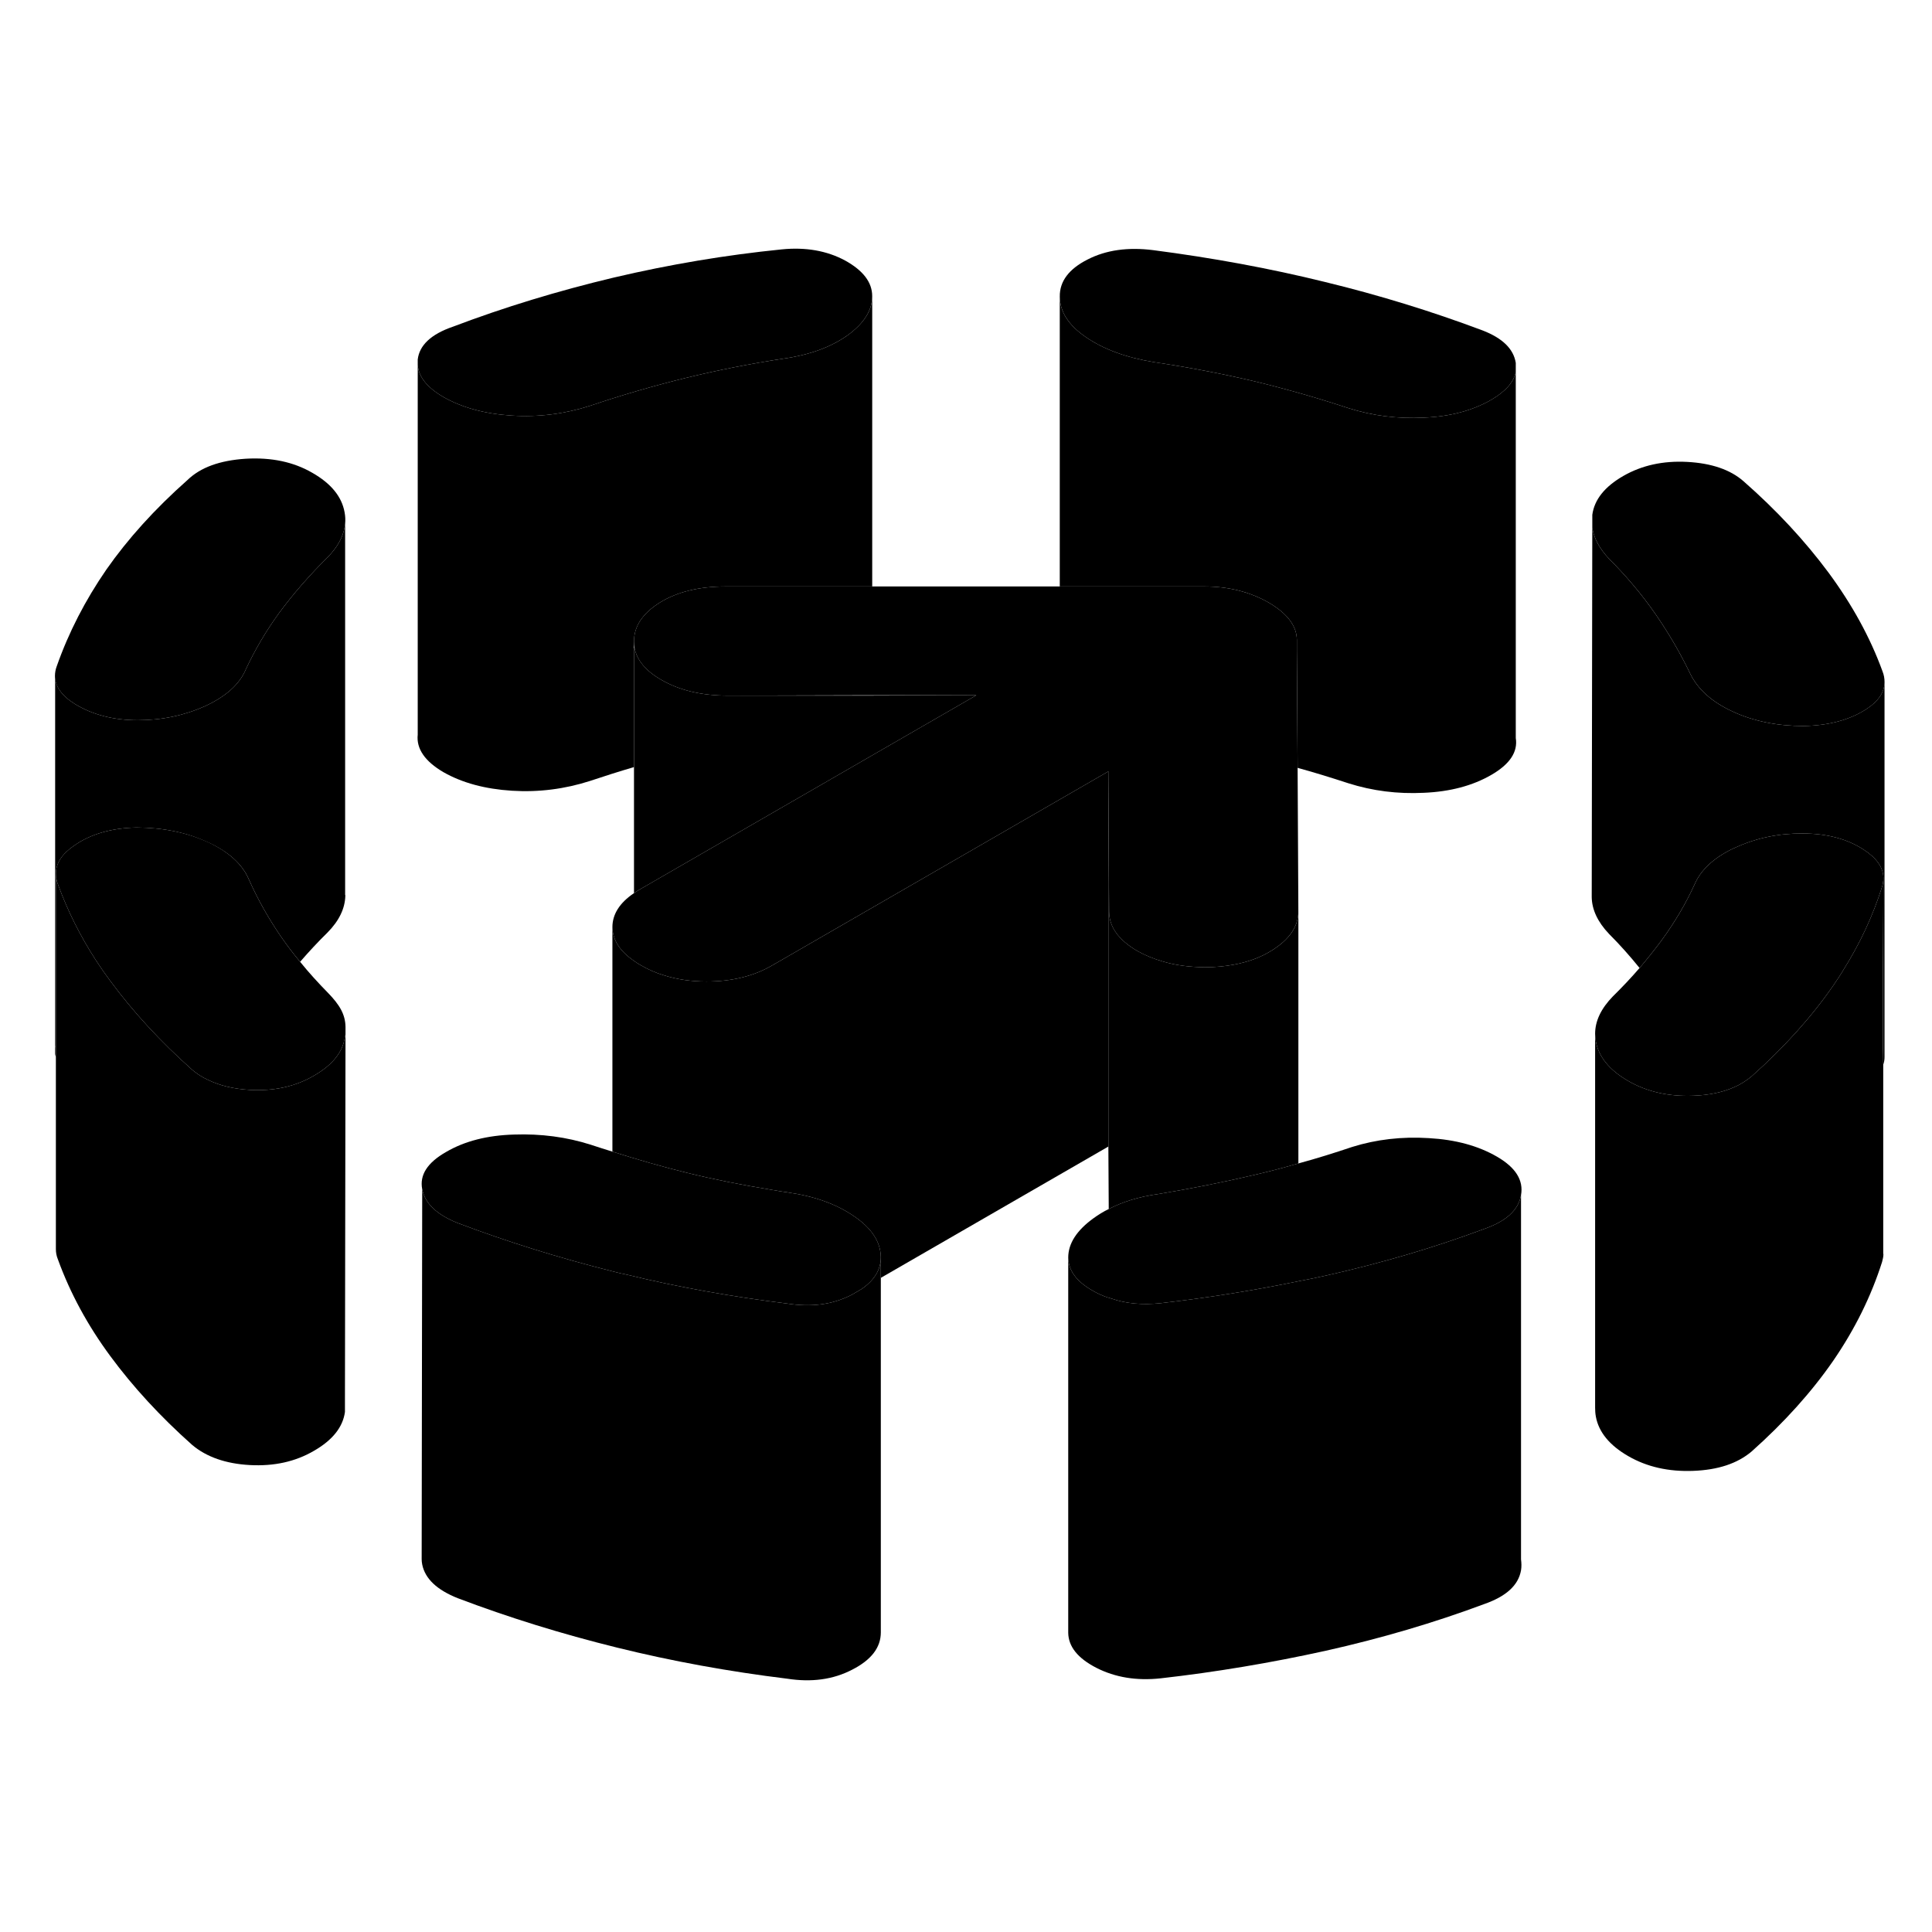 <svg width="24" height="24" viewBox="0 0 103 81" class="pr-icon-iso-duotone-secondary" xmlns="http://www.w3.org/2000/svg" stroke-width="1px" stroke-linecap="round" stroke-linejoin="round">
    <path d="M2.939 44.906V45.156C2.939 45.226 2.959 45.296 2.979 45.356V44.676C2.959 44.756 2.939 44.826 2.939 44.906ZM81.089 72.136V72.716C81.129 72.516 81.119 72.326 81.089 72.136Z" class="pr-icon-iso-duotone-primary-stroke" stroke-linejoin="round"/>
    <path d="M46.5 4.806V20.266H38.69C37.29 20.266 36.12 20.546 35.19 21.116C34.26 21.696 33.8 22.386 33.8 23.196V29.896C33.01 30.126 32.23 30.376 31.45 30.636C30.11 31.066 28.72 31.246 27.29 31.156C25.86 31.066 24.64 30.736 23.64 30.166C22.65 29.586 22.19 28.916 22.27 28.166V8.466C22.32 9.096 22.78 9.666 23.64 10.166C24.64 10.736 25.86 11.066 27.29 11.156C28.72 11.246 30.11 11.066 31.45 10.636C33.14 10.066 34.85 9.566 36.57 9.146C38.3 8.726 40.03 8.386 41.79 8.116C43.19 7.916 44.32 7.496 45.2 6.866C46.06 6.236 46.5 5.546 46.5 4.806Z" class="pr-icon-iso-duotone-primary-stroke" stroke-linejoin="round"/>
    <path d="M46.499 4.786V4.806C46.499 5.546 46.06 6.236 45.2 6.866C44.32 7.496 43.19 7.916 41.79 8.116C40.03 8.386 38.3 8.726 36.57 9.146C34.85 9.566 33.14 10.066 31.45 10.636C30.11 11.066 28.72 11.246 27.29 11.156C25.86 11.066 24.64 10.736 23.64 10.166C22.779 9.666 22.32 9.096 22.27 8.466V8.166C22.36 7.406 22.98 6.816 24.149 6.416C26.89 5.376 29.75 4.506 32.73 3.796C35.709 3.096 38.69 2.596 41.67 2.296C42.95 2.166 44.08 2.366 45.05 2.886C46.01 3.416 46.499 4.046 46.499 4.786Z" class="pr-icon-iso-duotone-primary-stroke" stroke-linejoin="round"/>
    <path d="M18.4 16.926C18.4 16.996 18.38 17.056 18.37 17.126C18.27 17.666 17.97 18.196 17.47 18.706C16.48 19.686 15.62 20.676 14.89 21.666C14.17 22.656 13.58 23.666 13.11 24.676C12.77 25.486 12.04 26.136 10.93 26.646C9.82 27.146 8.63 27.396 7.34 27.396C6.05 27.396 4.94 27.106 4 26.536C3.29 26.096 2.93 25.586 2.93 25.036C2.93 24.866 2.96 24.686 3.03 24.506C3.66 22.716 4.54 21.006 5.67 19.366C6.81 17.736 8.24 16.146 9.99 14.596C10.69 13.916 11.72 13.546 13.1 13.456C14.47 13.376 15.65 13.626 16.65 14.206C17.65 14.776 18.22 15.476 18.37 16.306C18.41 16.516 18.42 16.716 18.4 16.926Z" class="pr-icon-iso-duotone-primary-stroke" stroke-linejoin="round"/>
    <path d="M18.42 43.746V44.136C18.42 44.136 18.41 44.216 18.39 44.276C18.279 45.086 17.73 45.776 16.739 46.346C15.749 46.926 14.61 47.176 13.32 47.106C12.46 47.056 11.71 46.876 11.08 46.566C10.77 46.426 10.499 46.246 10.249 46.036C8.54 44.516 7.09 42.936 5.88 41.296C5.61 40.936 5.36 40.576 5.12 40.206C4.27 38.896 3.599 37.546 3.089 36.146C3.009 35.946 2.979 35.756 2.979 35.576C2.979 35.026 3.299 34.526 3.959 34.076C4.829 33.466 5.94 33.146 7.28 33.116C8.69 33.126 9.95 33.376 11.06 33.886H11.07C12.17 34.396 12.909 35.056 13.259 35.866C13.739 36.946 14.329 37.996 15.03 39.006C15.329 39.436 15.649 39.856 15.999 40.276C16.459 40.846 16.959 41.396 17.5 41.946C18.099 42.566 18.41 43.076 18.42 43.746Z" class="pr-icon-iso-duotone-primary-stroke" stroke-linejoin="round"/>
    <path d="M80.81 8.346V8.826C80.71 9.366 80.27 9.866 79.5 10.316C78.51 10.886 77.32 11.206 75.91 11.266C74.51 11.336 73.17 11.166 71.88 10.756C70.24 10.216 68.57 9.736 66.87 9.326C65.17 8.926 63.39 8.586 61.52 8.306C60.05 8.066 58.85 7.626 57.91 6.986C56.97 6.346 56.5 5.616 56.5 4.806C56.49 3.996 56.99 3.336 57.98 2.836C58.97 2.326 60.14 2.166 61.48 2.336C64.64 2.746 67.69 3.306 70.61 4.026C73.54 4.736 76.35 5.606 79.04 6.616C80.1 7.026 80.69 7.596 80.81 8.346Z" class="pr-icon-iso-duotone-primary-stroke" stroke-linejoin="round"/>
    <path d="M100.47 25.356C100.47 25.896 100.15 26.386 99.5 26.806C98.62 27.376 97.52 27.676 96.17 27.706C94.77 27.706 93.51 27.456 92.4 26.946C91.28 26.436 90.52 25.756 90.11 24.916C89.57 23.796 88.95 22.736 88.25 21.726C87.54 20.706 86.72 19.726 85.78 18.786C85.28 18.256 84.98 17.706 84.89 17.146V16.446C85 15.636 85.55 14.946 86.54 14.376C87.53 13.806 88.67 13.556 89.96 13.626C91.24 13.696 92.24 14.036 92.94 14.646C94.71 16.196 96.22 17.826 97.49 19.536C98.75 21.246 99.71 22.996 100.36 24.786C100.44 24.986 100.47 25.176 100.47 25.356Z" class="pr-icon-iso-duotone-primary-stroke" stroke-linejoin="round"/>
    <path d="M100.41 35.796V35.826C100.41 35.896 100.4 35.976 100.39 36.056C100.38 36.126 100.359 36.196 100.339 36.276C99.859 37.796 99.18 39.266 98.29 40.686C98.12 40.976 97.93 41.256 97.74 41.536C96.579 43.216 95.12 44.836 93.379 46.386C93.1 46.616 92.79 46.816 92.44 46.966C91.83 47.236 91.109 47.386 90.269 47.416C88.96 47.466 87.8 47.206 86.8 46.626C85.81 46.056 85.23 45.346 85.08 44.526C85.06 44.386 85.04 44.246 85.04 44.116C85.04 43.426 85.359 42.766 85.99 42.116C86.499 41.616 86.969 41.116 87.409 40.606C87.82 40.126 88.2 39.646 88.56 39.166C89.29 38.166 89.879 37.166 90.34 36.156C90.669 35.386 91.35 34.746 92.379 34.246C92.419 34.226 92.469 34.206 92.519 34.186C93.629 33.676 94.829 33.426 96.109 33.436C97.4 33.436 98.48 33.726 99.359 34.296C100.049 34.746 100.4 35.246 100.41 35.796Z" class="pr-icon-iso-duotone-primary-stroke" stroke-linejoin="round"/>
    <path d="M81.09 52.716C80.95 53.516 80.3 54.106 79.13 54.516C76.45 55.516 73.63 56.346 70.68 57.006C70.19 57.116 69.71 57.216 69.22 57.306C66.76 57.816 64.32 58.196 61.88 58.476C60.92 58.576 60.04 58.506 59.24 58.226C58.97 58.156 58.7 58.046 58.45 57.916C57.46 57.406 56.96 56.786 56.95 56.046C56.95 55.296 57.4 54.596 58.3 53.946C58.55 53.766 58.82 53.596 59.11 53.456C59.86 53.066 60.74 52.796 61.76 52.656C63.57 52.356 65.32 52.006 67.01 51.606C67.74 51.436 68.46 51.246 69.18 51.036C69.2 51.046 69.21 51.036 69.22 51.026C70.18 50.766 71.14 50.466 72.09 50.146C73.37 49.746 74.73 49.586 76.17 49.676C77.6 49.756 78.81 50.086 79.81 50.666C80.81 51.246 81.23 51.926 81.09 52.716Z" class="pr-icon-iso-duotone-primary-stroke" stroke-linejoin="round"/>
    <path d="M100.4 45.766V55.846L100.41 55.856C100.41 55.996 100.379 56.126 100.339 56.276C99.76 58.096 98.9 59.846 97.74 61.536C96.579 63.216 95.12 64.836 93.379 66.386C92.62 67.026 91.59 67.366 90.269 67.416C88.96 67.466 87.8 67.206 86.8 66.626C85.81 66.056 85.23 65.346 85.08 64.526C85.05 64.366 85.04 64.206 85.04 64.056V44.116C85.04 44.246 85.06 44.386 85.08 44.526C85.23 45.346 85.81 46.056 86.8 46.626C87.8 47.206 88.96 47.466 90.269 47.416C91.109 47.386 91.83 47.236 92.44 46.966C92.79 46.816 93.1 46.616 93.379 46.386C95.12 44.836 96.579 43.216 97.74 41.536C97.93 41.256 98.12 40.976 98.29 40.686C99.18 39.266 99.859 37.796 100.339 36.276C100.359 36.196 100.38 36.126 100.39 36.056C100.4 35.976 100.41 35.896 100.41 35.826L100.39 40.496V44.926L100.4 45.766Z" class="pr-icon-iso-duotone-primary-stroke" stroke-linejoin="round"/>
    <path d="M80.81 8.826V28.346C80.93 29.086 80.49 29.746 79.499 30.316C78.51 30.886 77.32 31.206 75.909 31.266C74.51 31.336 73.169 31.166 71.879 30.756C70.99 30.466 70.09 30.186 69.18 29.936L69.139 23.686V23.106C69.129 22.366 68.629 21.706 67.639 21.126C66.639 20.556 65.499 20.266 64.21 20.266H56.499V4.806C56.499 5.616 56.969 6.346 57.91 6.986C58.849 7.626 60.05 8.066 61.52 8.306C63.389 8.586 65.169 8.926 66.87 9.326C68.57 9.736 70.24 10.216 71.879 10.756C73.169 11.166 74.51 11.336 75.909 11.266C77.32 11.206 78.51 10.886 79.499 10.316C80.269 9.866 80.71 9.366 80.81 8.826Z" class="pr-icon-iso-duotone-primary-stroke" stroke-linejoin="round"/>
    <path d="M69.219 37.586C69.219 38.396 68.739 39.096 67.779 39.686C67.199 40.046 66.539 40.286 65.789 40.426C65.309 40.516 64.789 40.566 64.229 40.566C63.429 40.556 62.689 40.466 62.019 40.266C61.519 40.126 61.059 39.936 60.629 39.696C59.639 39.116 59.139 38.426 59.129 37.616L59.089 30.126L41.519 40.266L41.169 40.466C40.179 41.046 39.009 41.326 37.669 41.326C36.849 41.326 36.089 41.216 35.399 40.996C34.959 40.866 34.549 40.686 34.159 40.456C34.029 40.386 33.909 40.306 33.799 40.226C33.039 39.706 32.659 39.106 32.649 38.426C32.649 37.746 33.029 37.136 33.799 36.616C33.899 36.546 34.009 36.476 34.129 36.406L52.049 26.066H46.029L38.809 26.086C37.409 26.086 36.229 25.806 35.259 25.246C34.439 24.776 33.959 24.206 33.83 23.556C33.809 23.436 33.799 23.316 33.799 23.196C33.799 22.386 34.26 21.696 35.19 21.116C36.12 20.546 37.289 20.266 38.69 20.266H64.209C65.499 20.266 66.639 20.556 67.639 21.126C68.629 21.706 69.129 22.366 69.139 23.106V23.686L69.179 29.936L69.219 37.586Z" class="pr-icon-iso-duotone-primary-stroke" stroke-linejoin="round"/>
    <path d="M2.939 45.156V45.136V44.906" class="pr-icon-iso-duotone-primary-stroke" stroke-linejoin="round"/>
    <path d="M2.93 25.036V24.866" class="pr-icon-iso-duotone-primary-stroke" stroke-linejoin="round"/>
    <path d="M18.42 43.746V43.456" class="pr-icon-iso-duotone-primary-stroke" stroke-linejoin="round"/>
    <path d="M18.42 44.136L18.39 63.576V64.276C18.279 65.086 17.73 65.776 16.739 66.346C15.749 66.926 14.61 67.176 13.32 67.106C12.04 67.036 11.009 66.676 10.249 66.036C8.54 64.516 7.09 62.936 5.88 61.296C4.67 59.656 3.739 57.936 3.089 56.146C3.009 55.956 2.979 55.766 2.979 55.596V35.576C2.979 35.756 3.009 35.946 3.089 36.146C3.599 37.546 4.27 38.896 5.12 40.206C5.36 40.576 5.61 40.936 5.88 41.296C7.09 42.936 8.54 44.516 10.249 46.036C10.499 46.246 10.77 46.426 11.08 46.566C11.71 46.876 12.46 47.056 13.32 47.106C14.61 47.176 15.749 46.926 16.739 46.346C17.73 45.776 18.279 45.086 18.39 44.276C18.41 44.216 18.42 44.176 18.42 44.136Z" class="pr-icon-iso-duotone-primary-stroke" stroke-linejoin="round"/>
    <path d="M2.979 35.576V35.516" class="pr-icon-iso-duotone-primary-stroke" stroke-linejoin="round"/>
    <path d="M69.22 37.586V51.026C69.22 51.026 69.2 51.046 69.18 51.036C68.46 51.246 67.74 51.436 67.01 51.606C65.32 52.006 63.57 52.356 61.76 52.656C60.74 52.796 59.86 53.066 59.11 53.456L59.09 50.126V30.126L59.13 37.616C59.14 38.426 59.64 39.116 60.63 39.696C61.06 39.936 61.52 40.126 62.02 40.266C62.69 40.466 63.43 40.556 64.23 40.566C64.79 40.566 65.31 40.516 65.79 40.426C66.54 40.286 67.2 40.046 67.78 39.686C68.74 39.096 69.22 38.396 69.22 37.586Z" class="pr-icon-iso-duotone-primary-stroke" stroke-linejoin="round"/>
    <path d="M59.089 30.126V50.126L46.959 57.126V56.026C46.949 55.216 46.479 54.486 45.539 53.846C44.599 53.196 43.429 52.776 42.029 52.576C41.699 52.526 41.369 52.476 41.039 52.416C39.519 52.166 38.049 51.876 36.629 51.526C35.289 51.196 33.969 50.816 32.649 50.396V38.426C32.659 39.106 33.039 39.706 33.799 40.226C33.909 40.306 34.029 40.386 34.159 40.456C34.549 40.686 34.959 40.866 35.399 40.996C36.089 41.216 36.849 41.326 37.669 41.326C39.009 41.326 40.179 41.046 41.169 40.466L41.519 40.266L59.089 30.126Z" class="pr-icon-iso-duotone-primary-stroke" stroke-linejoin="round"/>
    <path d="M46.959 56.026V76.026C46.959 76.836 46.45 77.496 45.43 78.016C44.41 78.546 43.26 78.696 41.969 78.496C38.87 78.116 35.84 77.566 32.889 76.836C29.93 76.106 27.099 75.226 24.41 74.206C23.299 73.766 22.66 73.166 22.509 72.406C22.489 72.306 22.48 72.206 22.48 72.116L22.509 52.406C22.66 53.166 23.299 53.766 24.41 54.206C27.029 55.196 29.779 56.056 32.65 56.776C32.73 56.796 32.809 56.816 32.889 56.836C33.05 56.876 33.209 56.916 33.38 56.946C36.169 57.626 39.039 58.136 41.969 58.496C43.239 58.696 44.37 58.556 45.37 58.046L45.43 58.016L45.91 57.736C46.609 57.266 46.959 56.696 46.959 56.026Z" class="pr-icon-iso-duotone-primary-stroke" stroke-linejoin="round"/>
    <path d="M46.959 56.026C46.959 56.696 46.61 57.266 45.91 57.736L45.43 58.016L45.37 58.046C44.37 58.556 43.239 58.696 41.969 58.496C39.039 58.136 36.17 57.626 33.38 56.946C33.21 56.916 33.05 56.876 32.89 56.836C32.81 56.816 32.73 56.796 32.65 56.776C29.78 56.056 27.03 55.196 24.41 54.206C23.3 53.766 22.66 53.166 22.51 52.406C22.36 51.646 22.78 50.986 23.78 50.416C24.77 49.836 25.98 49.526 27.41 49.486C28.84 49.436 30.2 49.616 31.489 50.026C31.88 50.156 32.26 50.276 32.65 50.396C33.97 50.816 35.29 51.196 36.63 51.526C38.05 51.876 39.52 52.166 41.04 52.416C41.37 52.476 41.7 52.526 42.03 52.576C43.43 52.776 44.6 53.196 45.54 53.846C46.48 54.486 46.95 55.216 46.959 56.026Z" class="pr-icon-iso-duotone-primary-stroke" stroke-linejoin="round"/>
    <path d="M52.05 26.066L34.13 36.406C34.01 36.476 33.9 36.546 33.8 36.616V23.556C33.8 23.556 33.82 23.546 33.83 23.556C33.96 24.206 34.44 24.776 35.26 25.246C36.23 25.806 37.41 26.086 38.81 26.086H46.03L52.05 26.066Z" class="pr-icon-iso-duotone-primary-stroke" stroke-linejoin="round"/>
    <path d="M81.09 52.716V72.716C80.95 73.516 80.3 74.106 79.13 74.516C76.45 75.516 73.63 76.346 70.68 77.006C67.73 77.656 64.8 78.146 61.88 78.476C60.59 78.616 59.45 78.426 58.45 77.916C57.46 77.406 56.96 76.786 56.95 76.046V56.046C56.96 56.786 57.46 57.406 58.45 57.916C58.7 58.046 58.97 58.156 59.24 58.226C60.04 58.506 60.92 58.576 61.88 58.476C64.32 58.196 66.76 57.816 69.22 57.306C69.71 57.216 70.19 57.116 70.68 57.006C73.63 56.346 76.45 55.516 79.13 54.516C80.3 54.106 80.95 53.516 81.09 52.716Z" class="pr-icon-iso-duotone-primary-stroke" stroke-linejoin="round"/>
    <path d="M100.469 25.356V45.356C100.469 45.496 100.449 45.626 100.399 45.766V40.496L100.409 35.826V35.796C100.399 35.246 100.049 34.746 99.359 34.296C98.479 33.726 97.399 33.436 96.109 33.436C94.829 33.426 93.629 33.676 92.519 34.186C92.469 34.206 92.419 34.226 92.379 34.246C91.349 34.746 90.669 35.386 90.339 36.156C89.879 37.166 89.289 38.166 88.559 39.166C88.199 39.646 87.819 40.126 87.409 40.606C86.909 39.986 86.369 39.376 85.779 38.786C85.179 38.156 84.869 37.496 84.859 36.826V36.796L84.889 17.146C84.979 17.706 85.279 18.256 85.779 18.786C86.719 19.726 87.539 20.706 88.249 21.726C88.949 22.736 89.569 23.796 90.109 24.916C90.519 25.756 91.279 26.436 92.399 26.946C93.509 27.456 94.769 27.706 96.169 27.706C97.519 27.676 98.619 27.376 99.499 26.806C100.149 26.386 100.469 25.896 100.469 25.356Z" class="pr-icon-iso-duotone-primary-stroke" stroke-linejoin="round"/>
    <path d="M100.47 25.356V25.206" class="pr-icon-iso-duotone-primary-stroke" stroke-linejoin="round"/>
    <path d="M18.41 36.716V36.766C18.39 37.436 18.08 38.086 17.47 38.706C16.94 39.226 16.46 39.746 16 40.276C15.65 39.856 15.33 39.436 15.03 39.006C14.33 37.996 13.74 36.946 13.26 35.866C12.91 35.056 12.17 34.396 11.07 33.896H11.06C9.95 33.376 8.69 33.126 7.28 33.116C5.94 33.146 4.83 33.466 3.96 34.076C3.3 34.526 2.98 35.026 2.98 35.576V44.676C2.96 44.756 2.94 44.826 2.94 44.906V25.036C2.93 25.586 3.29 26.096 4 26.536C4.94 27.106 6.05 27.396 7.34 27.396C8.63 27.396 9.82 27.146 10.93 26.646C12.04 26.136 12.77 25.486 13.11 24.676C13.58 23.666 14.17 22.656 14.89 21.666C15.62 20.676 16.48 19.686 17.47 18.706C17.97 18.196 18.27 17.666 18.37 17.126C18.38 17.056 18.4 16.996 18.4 16.926V36.716H18.41Z" class="pr-icon-iso-duotone-primary-stroke" stroke-linejoin="round"/>
    <path d="M18.399 16.926V16.796" class="pr-icon-iso-duotone-primary-stroke" stroke-linejoin="round"/>
</svg>